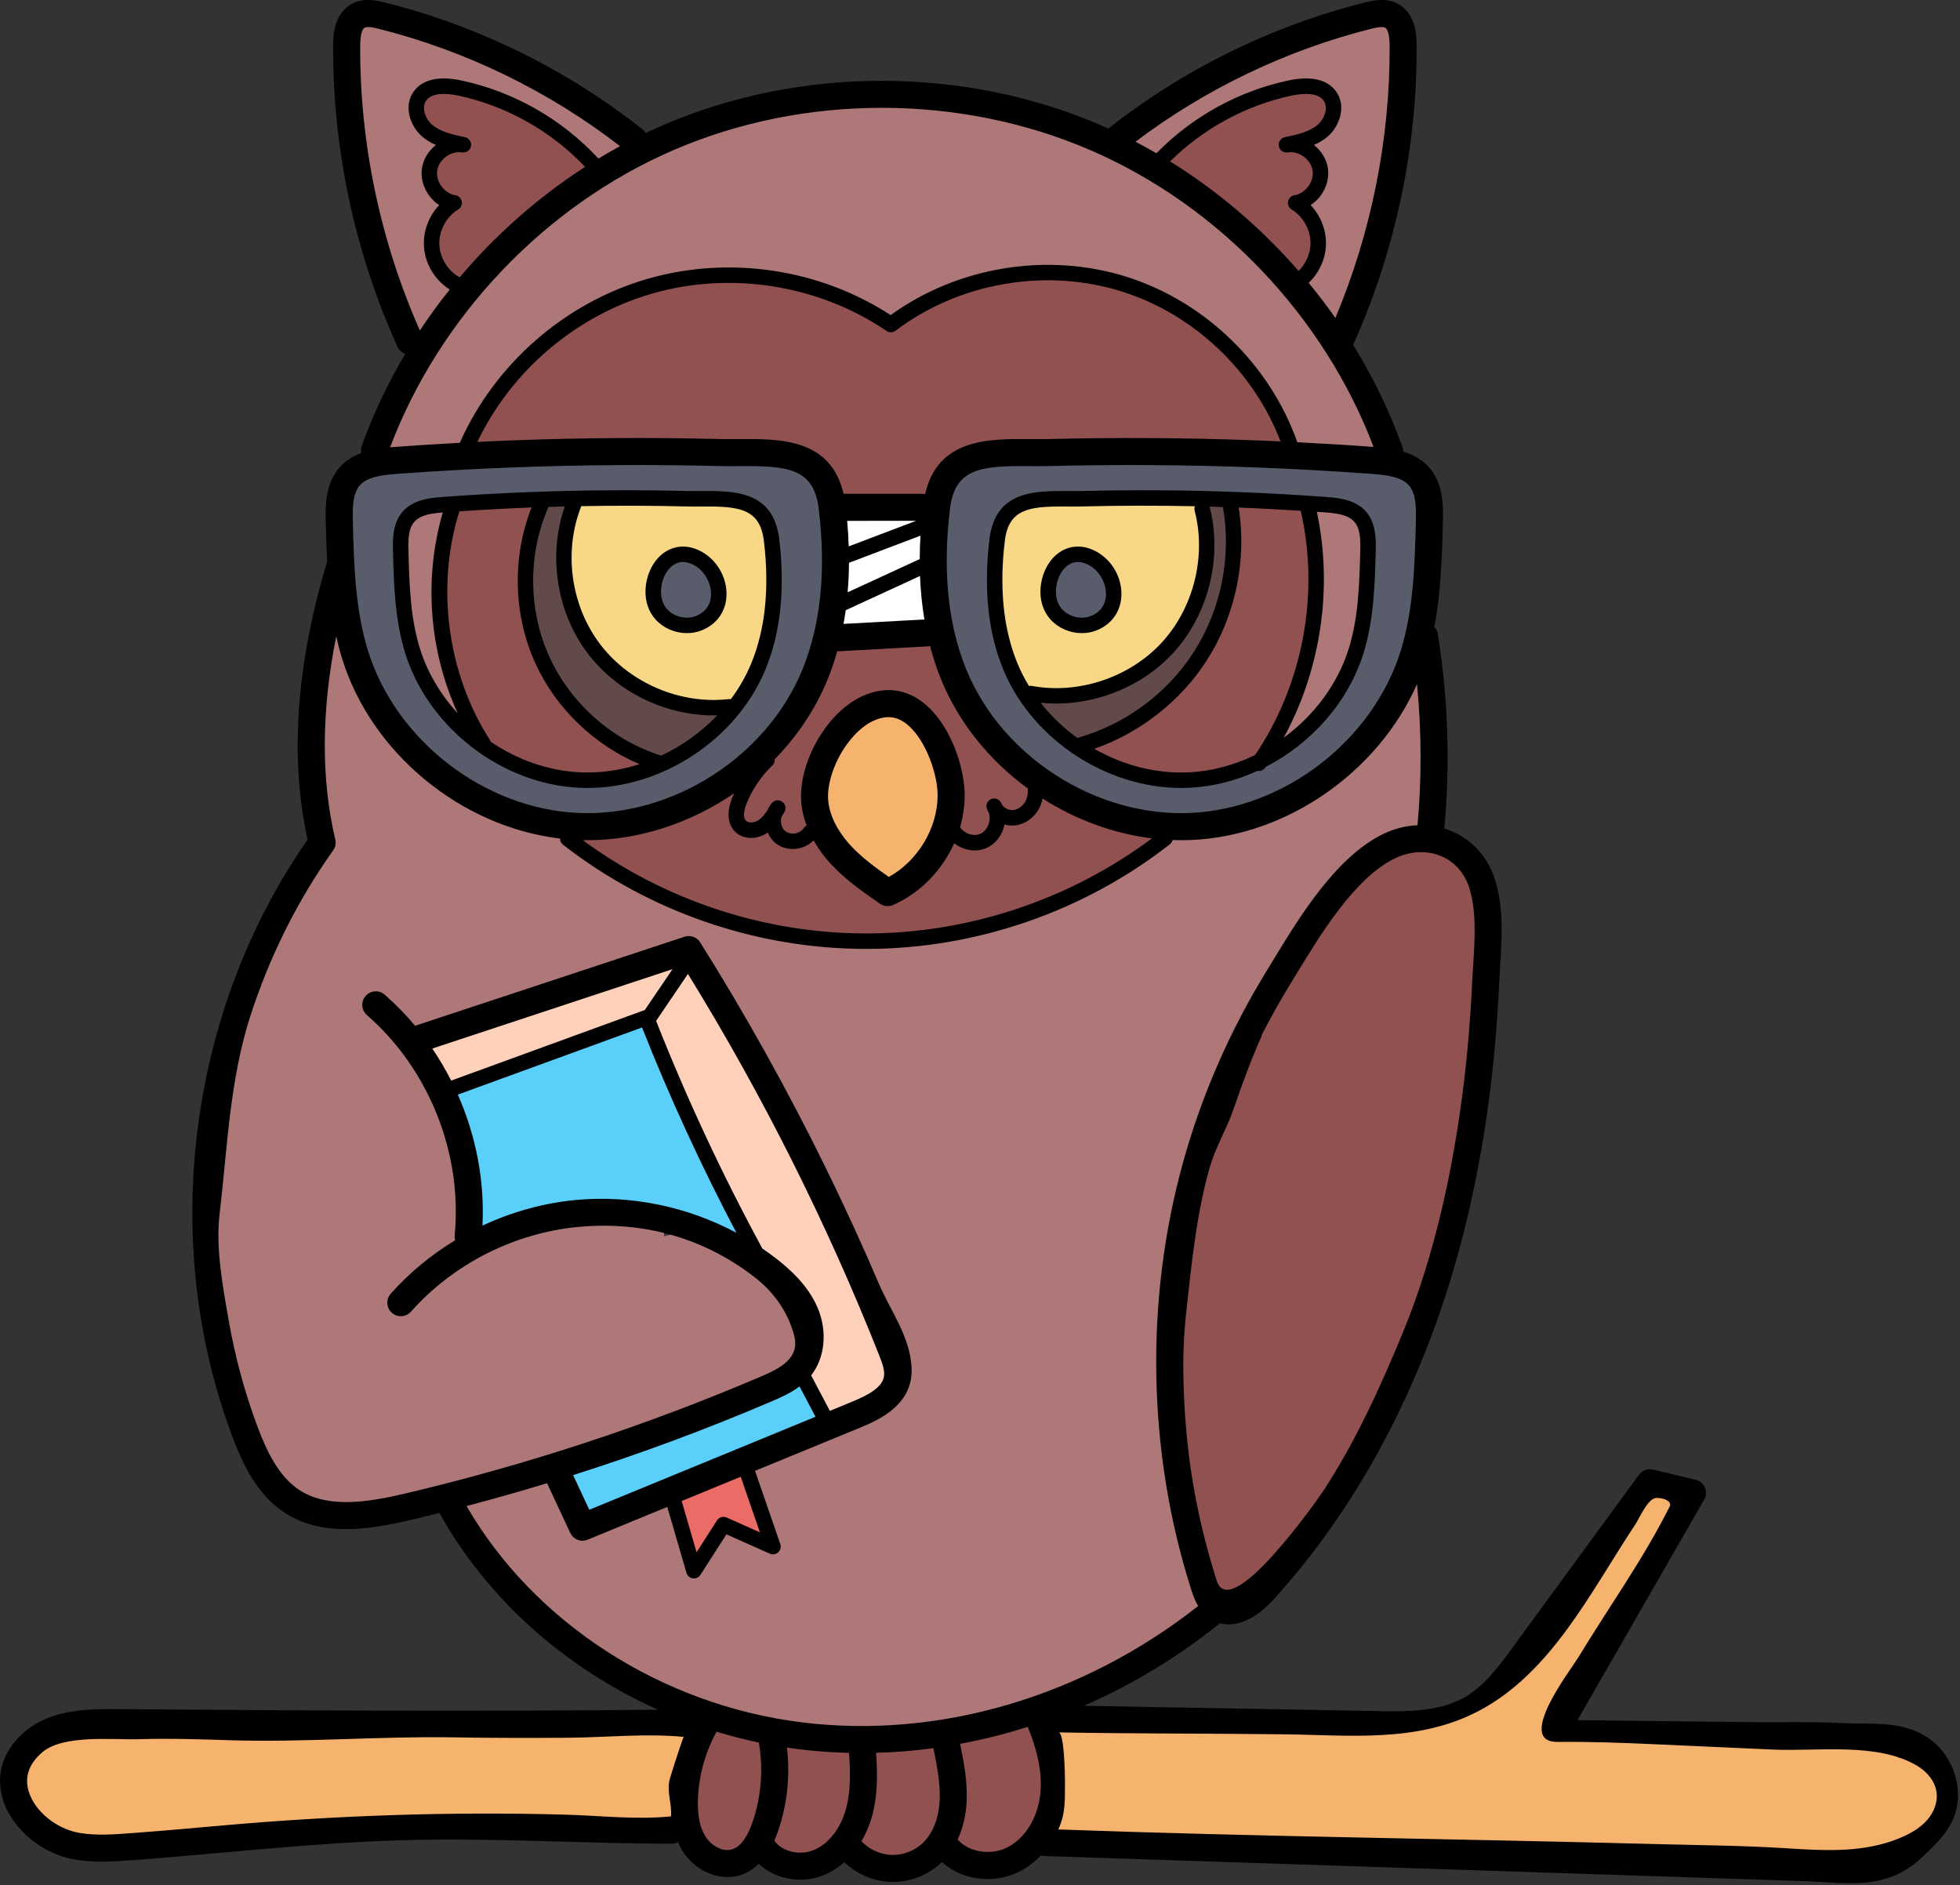 <?xml version="1.0" encoding="UTF-8" standalone="no"?>
<svg
   xmlns:dc="http://purl.org/dc/elements/1.1/"
   xmlns:cc="http://creativecommons.org/ns#"
   xmlns:rdf="http://www.w3.org/1999/02/22-rdf-syntax-ns#"
   xmlns:svg="http://www.w3.org/2000/svg"
   xmlns="http://www.w3.org/2000/svg"
   xmlns:sodipodi="http://sodipodi.sourceforge.net/DTD/sodipodi-0.dtd"
   xmlns:inkscape="http://www.inkscape.org/namespaces/inkscape"
   height="216.382pt"
   version="1.1"
   viewBox="0 -10 225.001 216.382"
   width="225pt"
   id="svg2968"
   sodipodi:docname="spiegazione.svg"
   inkscape:version="0.92.3 (unknown)">
  <rect x="0" y="-10" width="225.001" height="216.382" fill="#333333" stroke="none"/>
  <defs
     id="defs2972" />
  <sodipodi:namedview
     pagecolor="#ffffff"
     bordercolor="#666666"
     borderopacity="1"
     objecttolerance="10"
     gridtolerance="10"
     guidetolerance="10"
     inkscape:pageopacity="0"
     inkscape:pageshadow="2"
     inkscape:window-width="1366"
     inkscape:window-height="741"
     id="namedview2970"
     showgrid="false"
     fit-margin-top="0"
     fit-margin-left="0"
     fit-margin-right="0"
     fit-margin-bottom="0"
     inkscape:zoom="0.43652344"
     inkscape:cx="183.46751"
     inkscape:cy="254.52407"
     inkscape:window-x="0"
     inkscape:window-y="27"
     inkscape:window-maximized="1"
     inkscape:current-layer="svg2968" />
  <g
     id="surface1"
     transform="matrix(0.439,0,0,0.439,3.1887071e-4,-10.001)">
    <path
       d="m 387.129,231.414 c -1.473,-4.793 -4.688,-8.453 -9.055,-10.309 -2.023,-0.863 -4.203,-1.297 -6.473,-1.297 -2.859,0 -5.793,0.715 -8.473,2.066 -11.109,5.613 -20.137,20.453 -26.73,31.289 l -0.055,0.094 c -0.586,0.969 -1.16,1.91 -1.719,2.82 -2.508,4.09 -4.973,8.488 -7.324,13.078 l -0.211,0.441 -0.07,0.383 c -1.254,2.832 -2.688,6.09 -3.516,9.539 l -0.43,-2.262 -3.797,9.758 c -2.297,5.898 -4.293,11.871 -5.934,17.754 -2.184,7.828 -3.879,15.965 -5.043,24.184 0,0 -0.152,1.074 -0.16,1.07 l -0.055,0.453 -0.207,1.461 0.031,0.004 c 0,0 -0.129,1.066 -0.129,1.066 -3.211,26.844 -0.609,55.535 7.543,81.242 0.715,2.23 1.566,4.5 3.43,5.66 0.594,0.359 1.25,0.574 1.957,0.652 l -0.984,3.344 4.145,-3.227 2.98,0.086 -1.031,-1.602 1.254,-0.973 c 1.02,-0.797 2.02,-1.723 2.984,-2.766 18,-19.742 32.672,-45.012 42.426,-73.078 l 2.539,-7.305 -0.16,0.09 c 3.051,-9.77 5.609,-19.988 7.594,-30.41 l 0.746,-3.906 -0.039,0.004 0.062,-0.344 c 1.023,-5.797 1.84,-11.203 2.492,-16.531 1.059,-8.688 1.809,-17.691 2.227,-26.762 0.066,-1.383 0.16,-2.812 0.254,-4.258 l 0.019,-0.277 c 0.457,-7.223 0.926,-14.699 -1.09,-21.234 z m 0,0"
       style="fill:#915151;fill-opacity:1;fill-rule:nonzero;stroke:none"
       id="path2891"
       inkscape:connector-curvature="0" />
    <path
       d="m 348.648,24.676 c -0.969,-1.426 -3,-3.121 -7.16,-3.121 -1.312,0 -2.75,0.164 -4.277,0.484 -12.43,2.633 -24.273,9.039 -33.352,18.047 l -2.703,2.68 3.238,2 c 12.25,7.578 23.324,17.016 32.914,28.047 l 2.109,2.43 2.277,-2.273 c 2.367,-2.371 3.82,-5.551 3.984,-8.727 0.207,-4.051 -1.633,-8.176 -4.711,-10.832 1.379,-0.617 2.629,-1.629 3.586,-2.934 1.387,-1.918 1.984,-4.25 1.645,-6.387 -0.332,-2.156 -1.625,-4.191 -3.555,-5.59 -0.445,-0.32 -0.914,-0.598 -1.398,-0.832 1.824,-0.582 3.633,-1.395 5.152,-2.664 2.848,-2.359 4.523,-6.98 2.25,-10.328 z m 0,0"
       style="fill:#915151;fill-opacity:1;fill-rule:nonzero;stroke:none"
       id="path2893"
       inkscape:connector-curvature="0" />
    <path
       d="m 285.152,192.941 -6.219,2.172 5.723,3.27 c 7.559,4.312 15.918,6.598 24.184,6.598 0.672,0 1.348,-0.016 2.016,-0.047 6.363,-0.285 12.641,-1.91 18.656,-4.828 l 0.723,-0.352 0.453,-0.664 c 12.902,-19.043 17.527,-43.793 12.379,-66.207 l -0.5,-2.176 -2.23,-0.145 c -5.645,-0.367 -11.137,-0.652 -16.316,-0.855 l -3.656,-0.145 0.578,3.613 c 2.074,13.031 -0.809,26.84 -7.91,37.887 -6.504,10.105 -16.402,17.875 -27.879,21.879 z m 0,0"
       style="fill:#915151;fill-opacity:1;fill-rule:nonzero;stroke:none"
       id="path2895"
       inkscape:connector-curvature="0" />
    <path
       d="m 122.117,114.25 -2.172,4.527 5.02,-0.234 c 3.141,-0.148 6.293,-0.293 9.41,-0.41 10.648,-0.402 21.551,-0.609 32.398,-0.609 7.082,0 14.258,0.086 21.328,0.262 0.949,0.023 1.926,0.031 2.91,0.031 0.766,0 1.535,-0.008 2.301,-0.012 0.75,-0.004 1.516,-0.008 2.285,-0.008 12.219,0 19.746,1.961 22.062,11.992 l 0.535,2.328 22.879,-0.012 c 0.016,0 0.043,0.004 0.082,0.016 l 2.992,0.77 0.68,-3.012 c 2.289,-10.105 9.789,-12.086 21.973,-12.086 0.809,0 1.609,0.008 2.406,0.012 0.758,0.004 1.523,0.012 2.289,0.012 0.984,0 1.961,-0.008 2.91,-0.031 6.996,-0.172 14.121,-0.258 21.18,-0.258 10.84,0 21.789,0.203 32.547,0.605 2.055,0.074 4.109,0.168 6.176,0.262 l 4.98,0.223 -1.637,-4.273 C 330.242,94.973 314.102,79.676 294.473,73.43 287.93,71.34 281.043,70.281 274.008,70.281 c -14.875,0 -29.438,4.746 -41.078,13.375 -12.312,-8.188 -27.332,-12.688 -42.387,-12.688 -7.16,0 -14.223,0.992 -20.988,2.957 -20.453,5.93 -38.191,21.004 -47.438,40.324 z m 0,0"
       style="fill:#915151;fill-opacity:1;fill-rule:nonzero;stroke:none"
       id="path2897"
       inkscape:connector-curvature="0" />
    <path
       d="m 301.586,216.219 c -9.473,-1.16 -18.93,-4.605 -27.344,-9.953 l -2.625,-1.672 -0.008,-0.074 -1.086,-0.797 c -9.832,-7.188 -17.309,-16.574 -21.625,-27.152 -1.07,-2.621 -2.004,-5.441 -2.773,-8.391 l -0.641,-2.457 -2.523,0.227 c -0.102,0.008 -0.199,0.019 -0.301,0.035 l -23.191,1.285 -2.691,-0.375 -0.711,2.516 c -0.699,2.477 -1.523,4.887 -2.449,7.16 -2.98,7.277 -7.414,13.953 -13.18,19.848 l -0.961,0.984 0.078,0.902 c -0.25,0.25 -0.492,0.508 -0.734,0.766 l -8.523,5.855 c -11.035,7.578 -24.062,11.75 -36.684,11.75 -0.238,0 -0.48,-0.008 -0.723,-0.016 l -9.949,-0.242 7.652,5.645 c 21.871,16.117 48.824,24.996 75.898,24.996 h 0.094 c 27.336,-0.023 54.48,-9.062 76.434,-25.457 l 5.988,-4.473 z m -69.223,17.645 c -0.074,0.035 -0.156,0.051 -0.242,0.051 -0.109,0 -0.207,-0.027 -0.312,-0.102 -4.203,-2.914 -8.551,-5.926 -12.133,-9.746 -1.691,-1.797 -3.148,-3.758 -4.328,-5.828 l -0.926,-1.621 -0.68,-1.82 c -0.59,-1.582 -0.98,-3.117 -1.164,-4.57 -0.723,-5.82 1.922,-13.578 6.582,-19.312 3.605,-4.441 7.973,-7.086 12.289,-7.449 0.301,-0.023 0.602,-0.035 0.898,-0.035 2.953,0 5.734,1.191 8.273,3.543 5.484,5.105 8.695,14.754 8.633,21.141 -0.019,2.414 -0.387,4.883 -1.094,7.328 l -0.391,1.359 0.059,0.09 -1.055,2.359 c -2.91,6.512 -8.168,11.84 -14.41,14.613 z m 0,0"
       style="fill:#915151;fill-opacity:1;fill-rule:nonzero;stroke:none"
       id="path2899"
       inkscape:connector-curvature="0" />
    <path
       d="m 270.477,447.809 -2.633,0.836 c -5.648,1.797 -11.477,3.262 -17.32,4.352 l -2.988,0.559 0.594,2.977 c 0.93,4.664 1.891,9.488 1.648,14.426 -0.16,3.152 -0.859,6.094 -2.086,8.738 l -0.812,1.754 1.262,1.465 c 2.312,2.684 6.102,4.289 10.133,4.289 2.336,0 4.617,-0.539 6.598,-1.562 5.461,-2.828 9.344,-9.016 10.133,-16.148 0.625,-5.664 -0.512,-11.922 -3.477,-19.129 z m 0,0"
       style="fill:#915151;fill-opacity:1;fill-rule:nonzero;stroke:none"
       id="path2901"
       inkscape:connector-curvature="0" />
    <path
       d="m 247.035,456.488 -0.551,-2.762 -2.793,0.375 c -4.891,0.656 -9.832,1.059 -14.684,1.191 l -3.129,0.09 0.219,3.121 c 0.344,4.883 0.484,10.602 -1.074,15.965 -0.566,1.934 -1.352,3.746 -2.332,5.395 l -1.156,1.941 1.555,1.648 c 2.496,2.648 5.973,4.293 9.52,4.504 0.293,0.019 0.582,0.027 0.875,0.027 3.738,0 7.402,-1.488 10.051,-4.09 3.066,-3.02 4.902,-7.633 5.172,-12.992 0.238,-4.82 -0.723,-9.648 -1.672,-14.414 z m 0,0"
       style="fill:#915151;fill-opacity:1;fill-rule:nonzero;stroke:none"
       id="path2903"
       inkscape:connector-curvature="0" />
    <path
       d="m 225.004,458.086 -0.199,-2.711 -2.715,-0.066 c -4.355,-0.109 -8.664,-0.422 -12.809,-0.93 -1.02,-0.129 -2.031,-0.273 -3.043,-0.43 l -3.895,-0.602 0.461,3.918 c 0.816,6.938 0.051,14.062 -2.223,20.621 -0.246,0.723 -0.523,1.43 -0.848,2.152 l -0.695,1.551 0.977,1.395 c 1.898,2.723 5.453,4.414 9.266,4.414 1.57,0 3.082,-0.285 4.496,-0.848 4.68,-1.871 8.5,-6.5 10.215,-12.383 1.539,-5.242 1.395,-10.828 1.012,-16.082 z m 0,0"
       style="fill:#915151;fill-opacity:1;fill-rule:nonzero;stroke:none"
       id="path2905"
       inkscape:connector-curvature="0" />
    <path
       d="m 201.387,455.094 -0.348,-2.008 -1.992,-0.418 c -3.598,-0.75 -7.234,-1.684 -10.812,-2.773 l -2.336,-0.711 -1.172,2.145 c -3.18,5.84 -4.988,12.395 -5.223,18.965 -0.172,5.027 0.688,8.887 2.633,11.801 1.539,2.305 4.637,4.625 8.086,4.625 0.75,0 1.488,-0.113 2.191,-0.336 3.066,-0.992 5.477,-3.973 7.164,-8.859 2.48,-7.18 3.105,-14.938 1.809,-22.43 z m 0,0"
       style="fill:#915151;fill-opacity:1;fill-rule:nonzero;stroke:none"
       id="path2907"
       inkscape:connector-curvature="0" />
    <path
       d="m 153.668,204.977 c 4.828,0 9.707,-0.781 14.496,-2.328 l 7.676,-2.477 -7.43,-3.141 c -11.223,-4.746 -20.551,-13.727 -25.594,-24.645 -5.492,-11.902 -5.875,-26.332 -1.023,-38.602 l 1.691,-4.273 -4.598,0.176 c -5.973,0.227 -12.18,0.559 -18.977,1.012 l -2.047,0.141 -0.613,1.957 c -6.406,20.453 -3.223,44.301 8.305,62.258 l 0.305,0.848 0.812,0.547 c 7.641,5.164 16.277,8.098 24.973,8.484 0.676,0.031 1.348,0.043 2.023,0.043 z m 0,0"
       style="fill:#915151;fill-opacity:1;fill-rule:nonzero;stroke:none"
       id="path2909"
       inkscape:connector-curvature="0" />
    <path
       d="m 111.895,64.242 c 0.234,4.434 2.918,8.707 6.848,10.895 l 2.156,1.199 1.594,-1.883 c 9.324,-11.035 20.133,-20.555 32.125,-28.297 l 3.035,-1.961 -2.48,-2.621 c -9.285,-9.816 -21.652,-16.754 -34.82,-19.535 -1.52,-0.32 -2.957,-0.484 -4.273,-0.484 -4.168,0 -6.191,1.699 -7.16,3.129 -2.266,3.344 -0.59,7.961 2.246,10.312 1.52,1.273 3.324,2.086 5.16,2.672 -0.484,0.234 -0.953,0.512 -1.395,0.832 -1.914,1.375 -3.211,3.406 -3.562,5.574 -0.344,2.164 0.262,4.5 1.656,6.402 0.941,1.301 2.191,2.316 3.57,2.934 -3.078,2.656 -4.918,6.785 -4.699,10.832 z m 0,0"
       style="fill:#915151;fill-opacity:1;fill-rule:nonzero;stroke:none"
       id="path2911"
       inkscape:connector-curvature="0" />
    <path
       d="m 322.328,129.66 -2.434,-0.082 c -1.176,-0.043 -2.355,-0.082 -3.535,-0.113 l -4.297,-0.109 1.387,4.094 c 3.129,12.258 -0.402,26.137 -9.02,35.402 -7.059,7.578 -17.625,12.105 -28.266,12.105 -1.168,0 -2.402,-0.066 -3.773,-0.195 l -6.988,-0.672 4.344,5.512 c 2.887,3.668 6.324,6.953 10.219,9.766 l 1.172,0.852 1.395,-0.395 c 13.094,-3.66 24.812,-12.297 32.145,-23.695 7.539,-11.73 10.48,-26.336 8.07,-40.07 z m 0,0"
       style="fill:#634a4a;fill-opacity:1;fill-rule:nonzero;stroke:none"
       id="path2913"
       inkscape:connector-curvature="0" />
    <path
       d="m 186.621,184.055 c -11.703,0 -23.352,-5.684 -30.391,-14.828 -7.613,-9.887 -9.852,-23.941 -5.707,-35.812 l 1.426,-4.078 -4.316,0.09 c -0.992,0.019 -1.98,0.051 -2.965,0.082 l -3.137,0.09 -0.801,1.605 c -0.07,0.137 -0.125,0.273 -0.176,0.418 -5.672,13.09 -5.496,28.621 0.484,41.59 5.906,12.789 17.477,22.969 30.949,27.223 l 1.117,0.355 1.062,-0.5 c 5.789,-2.715 11.168,-6.586 15.559,-11.195 l 5.043,-5.297 -7.664,0.242 c -0.164,0.008 -0.324,0.016 -0.484,0.016 z m 0,0"
       style="fill:#634a4a;fill-opacity:1;fill-rule:nonzero;stroke:none"
       id="path2915"
       inkscape:connector-curvature="0" />
    <path
       d="m 358.922,120.914 c -10.367,-0.762 -20.742,-1.34 -30.836,-1.719 -10.637,-0.398 -21.496,-0.602 -32.277,-0.602 -7.113,0 -14.309,0.086 -21.375,0.262 -0.953,0.023 -1.914,0.031 -2.871,0.031 -0.793,0 -1.582,-0.008 -2.336,-0.012 -0.645,-0.012 -1.281,-0.012 -1.898,-0.012 -9.477,0 -20.223,0 -21.887,13.758 -2.031,16.695 -0.535,31.344 4.441,43.547 9.48,23.223 33.746,39.441 59.008,39.441 0.84,0 1.68,-0.019 2.523,-0.059 25.859,-1.152 50.164,-19.945 57.793,-44.688 3.41,-11.098 3.727,-22.895 4.031,-34.312 0.117,-4.414 0.012,-8.621 -2.5,-11.551 -2.723,-3.176 -7.332,-3.762 -11.816,-4.086 z m -2.18,23.277 c -0.234,8.52 -0.477,17.332 -3.016,25.57 -3.645,11.84 -12.441,22.078 -24.137,28.086 l -0.789,0.398 -0.148,0.262 -0.301,-0.035 -0.75,0.348 c -5.457,2.5 -11.121,3.902 -16.832,4.16 -0.625,0.027 -1.25,0.035 -1.879,0.035 -9.156,0 -18.625,-3.016 -26.66,-8.488 l -0.273,-0.188 -0.055,-0.019 -0.051,-0.059 -0.246,-0.172 c -7.574,-5.324 -13.301,-12.375 -16.57,-20.391 -3.711,-9.078 -4.824,-20.004 -3.309,-32.473 1.012,-8.316 6.07,-9.84 15.668,-9.84 l 3.176,0.012 c 0.809,0 1.617,-0.004 2.414,-0.023 5.238,-0.129 10.586,-0.195 15.895,-0.195 8.129,0 16.352,0.152 24.438,0.453 7.633,0.285 15.434,0.723 23.188,1.297 3.254,0.234 6.586,0.648 8.488,2.871 1.898,2.207 1.812,5.711 1.75,8.266 l 3,0.074 z m 0,0"
       style="fill:#595c6b;fill-opacity:1;fill-rule:nonzero;stroke:none"
       id="path2917"
       inkscape:connector-curvature="0" />
    <path
       d="m 284.656,144.441 c -0.934,-0.336 -1.879,-0.508 -2.805,-0.508 -2.676,0 -5.074,1.41 -6.746,3.965 -2.457,3.738 -2.957,9.793 0.449,13.457 1.828,1.969 4.574,3.145 7.348,3.145 1.184,0 2.32,-0.207 3.367,-0.617 3.828,-1.477 5.992,-4.664 5.941,-8.758 -0.066,-3.895 -2.465,-8.902 -7.555,-10.684 z m 0,0"
       style="fill:#595c6b;fill-opacity:1;fill-rule:nonzero;stroke:none"
       id="path2919"
       inkscape:connector-curvature="0" />
    <path
       d="m 195.16,118.867 c -0.602,0 -1.219,0.004 -1.848,0.008 -0.781,0.004 -1.574,0.012 -2.367,0.012 -0.961,0 -1.926,-0.008 -2.871,-0.031 -7.07,-0.176 -14.266,-0.262 -21.379,-0.262 -10.785,0 -21.645,0.203 -32.277,0.602 -10.094,0.379 -20.473,0.957 -30.836,1.719 -4.48,0.324 -9.086,0.91 -11.805,4.082 -2.527,2.93 -2.633,7.141 -2.516,11.562 0.305,11.41 0.621,23.207 4.043,34.309 7.617,24.738 31.922,43.531 57.793,44.688 0.848,0.035 1.695,0.055 2.543,0.055 25.246,0 49.496,-16.219 58.977,-39.441 4.977,-12.195 6.473,-26.844 4.449,-43.543 -1.664,-13.758 -12.418,-13.758 -21.906,-13.758 z m 2.316,54.832 c -7.055,17.262 -25.09,29.316 -43.863,29.316 -0.629,0 -1.254,-0.012 -1.879,-0.039 -19.219,-0.855 -37.285,-14.824 -42.957,-33.215 -2.551,-8.277 -2.781,-17.109 -3.008,-25.66 -0.07,-2.562 -0.168,-6.07 1.75,-8.305 1.902,-2.219 5.234,-2.633 8.484,-2.871 7.738,-0.57 15.535,-1.008 23.18,-1.293 8.094,-0.301 16.32,-0.453 24.449,-0.453 5.305,0 10.652,0.062 15.898,0.191 0.832,0.023 1.676,0.027 2.523,0.027 0.473,0 0.953,0 1.434,-0.004 0.605,-0.004 1.227,-0.012 1.852,-0.012 9.238,0 14.438,1.566 15.434,9.844 1.516,12.465 0.406,23.391 -3.297,32.473 z m 0,0"
       style="fill:#595c6b;fill-opacity:1;fill-rule:nonzero;stroke:none"
       id="path2921"
       inkscape:connector-curvature="0" />
    <path
       d="m 181.387,144.441 c -0.934,-0.336 -1.879,-0.508 -2.805,-0.508 -2.68,0 -5.074,1.41 -6.746,3.965 -2.457,3.738 -2.957,9.793 0.449,13.457 1.828,1.969 4.574,3.145 7.348,3.145 1.184,0 2.316,-0.207 3.367,-0.617 3.824,-1.477 5.992,-4.664 5.941,-8.758 -0.066,-3.895 -2.465,-8.902 -7.555,-10.684 z m 0,0"
       style="fill:#595c6b;fill-opacity:1;fill-rule:nonzero;stroke:none"
       id="path2923"
       inkscape:connector-curvature="0" />
    <path
       d="m 207.273,360.094 c -2.129,1.594 -4.582,2.648 -6.551,3.492 -16.781,7.176 -34.199,13.648 -51.77,19.238 l -3.258,1.039 6.902,14.742 64.848,-26.66 -7.359,-13.961 z m 0,0"
       style="fill:#59cffa;fill-opacity:1;fill-rule:nonzero;stroke:none"
       id="path2925"
       inkscape:connector-curvature="0" />
    <path
       d="m 157.273,316.438 c 11.727,0 23.445,2.953 33.883,8.531 l 8.625,4.613 -4.555,-8.656 c -9.184,-17.441 -17.441,-35.406 -24.543,-53.395 l -1.074,-2.715 -53.937,19.656 1.297,2.934 c 4.617,10.43 6.754,21.801 6.188,32.895 l -0.254,4.984 4.52,-2.113 c 7.613,-3.559 15.59,-5.73 23.699,-6.457 2.027,-0.184 4.098,-0.277 6.152,-0.277 z m 0,0"
       style="fill:#59cffa;fill-opacity:1;fill-rule:nonzero;stroke:none"
       id="path2927"
       inkscape:connector-curvature="0" />
    <path
       d="m 243.578,150.48 -0.09,-2.379 h 0.004 l 0.008,-1.91 c 0.012,-2.027 0.07,-3.977 0.188,-5.961 l 0.266,-4.621 -3.699,1.402 -0.703,-3.836 h -21.32 l 0.305,3.277 c 0.188,2.059 0.324,4.188 0.406,6.512 l 0.078,2.113 -0.004,0.004 -0.012,2.051 c -0.023,2.586 -0.133,5.105 -0.332,7.48 l -0.242,2.883 -0.023,0.012 -0.227,1.621 c -0.164,1.172 -0.359,2.324 -0.562,3.473 l -0.664,3.727 28.281,-1.551 -0.555,-3.309 c -0.586,-3.504 -0.957,-7.203 -1.102,-10.988 z m 0,0"
       style="fill:#ffffff;fill-opacity:1;fill-rule:nonzero;stroke:none"
       id="path2929"
       inkscape:connector-curvature="0" />
    <path
       d="m 372.414,167.215 -4.613,10.438 c -9.84,22.242 -32.48,37.902 -56.34,38.965 -0.855,0.039 -1.715,0.059 -2.566,0.059 -0.723,0 -1.434,-0.019 -2.152,-0.047 l -2.465,-0.098 -0.492,2.059 c -21.977,17.074 -49.379,26.488 -77.293,26.508 -27.75,0 -55.086,-9.34 -77.051,-26.328 v -2.188 l -2.645,-0.316 c -24.824,-2.934 -47.242,-21.473 -54.516,-45.078 -0.523,-1.711 -1.008,-3.555 -1.43,-5.477 l -5.871,0.055 c -3.984,19.879 -4.062,38.184 -0.23,54.398 0.035,0.16 0.008,0.328 -0.078,0.449 -15.289,21.406 -25.258,47.059 -28.832,74.188 -0.07,0.531 -0.129,1.066 -0.191,1.598 l -0.254,2.207 -0.223,-0.355 -0.523,9.531 c -1.25,22.738 2.145,45.605 9.816,66.125 2.5,6.688 5.902,14.074 12.172,18.184 3.75,2.449 8.297,3.641 13.891,3.641 5.578,0 11.516,-1.23 16.066,-2.305 32,-7.543 63.527,-17.914 93.711,-30.82 3.488,-1.488 6.539,-2.934 8.582,-5.484 2.977,-3.715 2.789,-8.836 1.617,-12.391 l -0.52,-1.578 0.141,-0.078 -0.332,-0.508 -0.43,-1.309 -0.309,0.176 -0.676,-1.035 c -1.727,-2.645 -4.266,-5.262 -7.754,-8.004 -0.32,-0.254 -0.652,-0.5 -0.984,-0.742 l 0.246,-0.109 -4.699,-2.992 c -4.215,-2.691 -8.809,-4.949 -13.652,-6.719 l -0.832,-0.305 -0.863,0.195 c -2.074,0.473 -4.141,0.977 -6.191,1.516 l -0.047,-3.797 c -5.379,-1.285 -10.863,-1.938 -16.297,-1.938 -2.035,0 -4.082,0.094 -6.09,0.273 -17.535,1.578 -34.305,10.027 -46.008,23.184 -0.125,0.145 -0.281,0.172 -0.391,0.172 -0.094,0 -0.23,-0.023 -0.348,-0.129 -0.227,-0.199 -0.25,-0.543 -0.055,-0.762 4.617,-5.184 10.055,-9.691 16.168,-13.398 l 1.969,-1.195 -0.648,-2.215 c -0.016,-0.066 -0.023,-0.129 -0.019,-0.168 2.16,-22.359 -7.023,-45.398 -23.969,-60.129 -0.223,-0.195 -0.246,-0.539 -0.059,-0.758 0.141,-0.16 0.316,-0.184 0.41,-0.184 0.129,0 0.242,0.043 0.352,0.137 2.688,2.332 5.258,4.961 7.645,7.82 l 1.457,1.738 c 0,0 2.156,-0.965 2.203,-0.988 l 70,-23.133 c 0.059,-0.019 0.117,-0.027 0.176,-0.027 0.145,0 0.34,0.062 0.457,0.25 20.129,32.066 37.523,66.152 51.699,101.309 l 0.305,0.762 0.242,0.184 1.566,4.434 c 0.523,1.48 1.176,3.715 0.793,5.953 -0.977,5.582 -7.32,8.191 -10.746,9.602 l -30.727,12.637 6.785,19.699 -11.652,-5.191 -7.027,10.965 -5.352,-18.379 -23.902,9.828 c -0.074,0.027 -0.156,0.035 -0.215,0.035 -0.156,0 -0.375,-0.082 -0.48,-0.312 l -5.898,-12.602 c -0.039,-0.105 -0.074,-0.207 -0.117,-0.301 l -1.059,-2.465 -2.566,0.777 c -6.898,2.094 -13.957,4.094 -20.973,5.941 l -3.801,1 1.969,3.402 c 18.047,31.188 52.539,53.43 90.008,58.047 5.23,0.645 10.59,0.969 15.922,0.969 31.723,0 63.629,-11.371 89.84,-32.02 l 2.062,-1.625 -1.336,-2.258 c -0.719,-1.223 -1.203,-2.609 -1.582,-3.816 -11.238,-35.301 -11.945,-74.395 -2,-110.082 4.781,-17.152 11.984,-33.625 21.41,-48.973 l 1.742,-2.859 c 6.664,-10.961 15.793,-25.973 27.191,-31.727 2.562,-1.297 5.379,-2.047 8.148,-2.172 l 2.621,-0.113 0.234,-2.613 c 1.125,-12.449 1.082,-25.051 -0.133,-37.449 z m -315.836,133.309 -0.586,-0.949 0.609,0.305 c -0.016,0.215 -0.023,0.43 -0.023,0.645 z m 0,0"
       style="fill:#ae7878;fill-opacity:1;fill-rule:nonzero;stroke:none"
       id="path2931"
       inkscape:connector-curvature="0" />
    <path
       d="m 363.762,4.66 c -0.688,-0.398 -1.492,-0.594 -2.461,-0.594 -1.164,0 -2.406,0.281 -3.457,0.547 C 335.367,10.25 313.68,20.641 295.121,34.66 l -3.766,2.848 4.176,2.203 c 1.965,1.035 3.723,2 5.367,2.953 l 2.02,1.164 1.629,-1.664 c 8.922,-9.125 20.668,-15.59 33.074,-18.203 1.418,-0.301 2.73,-0.449 3.898,-0.449 2.668,0 4.473,0.742 5.508,2.27 1.594,2.348 0.312,5.887 -1.883,7.719 -0.766,0.633 -1.691,1.191 -2.758,1.656 l -4.613,2.004 3.953,3.105 c 1.367,1.074 2.289,2.574 2.531,4.125 0.266,1.645 -0.207,3.445 -1.297,4.934 -0.516,0.703 -1.168,1.324 -1.883,1.789 l -3.012,1.969 2.48,2.609 c 2.176,2.293 3.332,5.367 3.168,8.449 -0.145,2.828 -1.449,5.617 -3.574,7.645 l -2.016,1.922 1.77,2.152 c 2.473,3.012 4.773,6.039 6.836,8.996 l 3.117,4.461 2.109,-5.02 C 361.516,61.555 366.504,36.551 366.383,11.98 366.367,9.305 366.062,6.062 363.762,4.66 Z m 0,0"
       style="fill:#ae7878;fill-opacity:1;fill-rule:nonzero;stroke:none"
       id="path2933"
       inkscape:connector-curvature="0" />
    <path
       d="m 337.457,195.312 c 8.711,-6.387 15.156,-15.258 18.141,-24.973 2.625,-8.496 2.867,-17.445 3.105,-26.184 0.09,-3.461 -0.004,-7.051 -2.223,-9.637 -2.383,-2.773 -6.164,-3.277 -9.84,-3.559 -0.359,-0.023 -0.723,-0.047 -1.086,-0.066 -0.332,-0.019 -0.664,-0.039 -0.996,-0.062 l -3.984,-0.289 0.836,3.91 c 4.07,19 1.023,39.781 -8.359,57.004 z m 0,0"
       style="fill:#ae7878;fill-opacity:1;fill-rule:nonzero;stroke:none"
       id="path2935"
       inkscape:connector-curvature="0" />
    <path
       d="m 363.656,120.195 -1.668,-4.402 C 348.809,81.027 320.656,51.445 286.68,36.652 269.449,29.152 250.062,25.188 230.609,25.188 c -19.305,0 -38.559,3.91 -55.676,11.305 -34.203,14.766 -62.516,44.449 -75.738,79.402 l -1.652,4.371 4.664,-0.316 c 0.25,-0.019 1.301,-0.102 1.301,-0.102 5.137,-0.383 10.668,-0.734 16.898,-1.078 l 1.836,-0.102 0.746,-1.68 c 8.762,-19.766 26.379,-35.16 47.121,-41.184 6.574,-1.906 13.441,-2.871 20.414,-2.871 14.41,0 28.875,4.25 40.734,11.965 l 1.727,1.125 1.668,-1.207 c 11.215,-8.109 25.199,-12.57 39.383,-12.57 6.828,0 13.508,1.023 19.848,3.047 19.426,6.188 35.719,22.023 42.523,41.328 l 0.668,1.895 2.008,0.105 c 7.191,0.367 13.695,0.766 19.879,1.227 z m 0,0"
       style="fill:#ae7878;fill-opacity:1;fill-rule:nonzero;stroke:none"
       id="path2937"
       inkscape:connector-curvature="0" />
    <path
       d="m 116.055,23.512 c 1.168,0 2.48,0.148 3.895,0.449 13.055,2.762 25.238,9.695 34.316,19.527 l 1.66,1.797 2.094,-1.262 c 1.781,-1.07 3.645,-2.141 5.547,-3.176 l 4.031,-2.195 -3.629,-2.809 C 145.059,21.207 122.844,10.41 99.734,4.617 98.738,4.363 97.449,4.07 96.262,4.07 c -0.961,0 -1.758,0.191 -2.477,0.605 -2.277,1.359 -2.59,4.613 -2.605,7.305 -0.121,25.828 5.367,51.984 15.871,75.641 l 2.219,5 3.023,-4.559 c 2.387,-3.598 4.961,-7.129 7.652,-10.492 l 2.102,-2.629 -2.852,-1.789 c -3.113,-1.949 -5.16,-5.402 -5.348,-9.012 -0.156,-3.078 1,-6.16 3.176,-8.449 l 2.492,-2.621 -3.035,-1.965 c -0.711,-0.457 -1.344,-1.062 -1.875,-1.773 -1.086,-1.492 -1.559,-3.301 -1.305,-4.941 0.25,-1.547 1.176,-3.055 2.543,-4.125 l 3.969,-3.117 -4.637,-1.996 c -1.078,-0.469 -1.98,-1.008 -2.754,-1.652 -2.195,-1.828 -3.473,-5.367 -1.875,-7.723 1.031,-1.527 2.832,-2.266 5.508,-2.266 z m 0,0"
       style="fill:#ae7878;fill-opacity:1;fill-rule:nonzero;stroke:none"
       id="path2939"
       inkscape:connector-curvature="0" />
    <path
       d="m 119.887,130.656 -4.328,0.336 c -3.371,0.266 -7.168,0.777 -9.535,3.527 -2.211,2.574 -2.305,6.172 -2.211,9.633 0.223,8.66 0.457,17.613 3.09,26.188 2.027,6.57 5.691,12.871 10.602,18.215 l 4.934,-3.277 c -7.277,-15.883 -8.617,-33.801 -3.766,-50.453 z m 0,0"
       style="fill:#ae7878;fill-opacity:1;fill-rule:nonzero;stroke:none"
       id="path2941"
       inkscape:connector-curvature="0" />
    <path
       d="m 182.445,253.07 -1.305,-2.117 2.141,-3.164 -74.945,24.762 2.223,3.285 c 1.762,2.605 3.355,5.312 4.75,8.055 l 1.203,2.375 51.996,-18.949 0.273,0.699 c 8.016,20.336 17.414,40.477 27.934,59.859 l 0.348,0.641 0.605,0.41 c 1.371,0.934 2.551,1.789 3.602,2.609 3.121,2.453 7.527,6.312 9.746,11.5 2.215,5.172 1.719,10.941 -1.262,14.695 l -1.215,1.531 7.086,13.438 8.391,-3.461 c 4.562,-1.871 9.328,-4.379 10.086,-8.793 0.402,-2.324 -0.418,-4.676 -1.449,-7.285 -13.738,-34.648 -30.629,-68.324 -50.207,-100.09 z m 0,0"
       style="fill:#ffd1ba;fill-opacity:1;fill-rule:nonzero;stroke:none"
       id="path2943"
       inkscape:connector-curvature="0" />
    <path
       d="m 507.98,469.879 -0.094,-1.422 c -0.176,-2.629 -1.125,-5.273 -2.684,-7.453 l -1.52,-2.137 -2.074,1.094 c -1.734,-0.254 -3.496,-0.395 -5.262,-0.438 l 0.527,-3.949 c -3.34,-0.84 -7.047,-0.859 -10.332,-0.879 -1.383,0 -2.984,-0.008 -4.516,-0.086 -4.828,-0.254 -9.793,-0.273 -14.066,-0.273 h -1.758 l -0.008,0.012 h -2.992 c -2.242,0 -4.484,0 -6.707,-0.023 l -50.082,-0.578 c -0.184,0 -0.352,-0.102 -0.445,-0.262 -0.098,-0.172 -0.098,-0.375 -0.008,-0.535 l 11.789,-20.5 h -0.004 l 13.715,-23.852 -0.019,0.012 10.305,-17.922 -10.086,-2.402 -23.582,32.23 -0.113,0.152 -2.684,3.668 h 0.004 l -6.359,8.695 c -1.121,1.527 -2.141,2.91 -3.242,4.324 l -2.652,3.414 -0.207,0.012 -0.816,0.859 c -2.324,2.449 -4.59,4.289 -6.945,5.641 -0.711,0.414 -1.504,0.812 -2.492,1.25 l -1.738,0.77 -1.961,0.559 c -5.062,1.449 -10.5,1.633 -14.672,1.633 0,0 -0.004,0 -0.004,0 -1.223,0 -2.418,-0.016 -3.582,-0.035 l -1.852,-0.031 v 0.004 l -31.977,-0.582 -1.691,-0.031 -2.301,-0.039 -50.156,-0.906 1.34,4.023 c 1.168,3.508 1.887,6.855 2.137,9.953 l 0.176,2.215 -0.019,0.012 -0.082,1.781 c -0.027,0.59 -0.066,1.176 -0.129,1.762 -0.277,2.594 -0.965,5.105 -2.043,7.461 l -1.875,4.102 8.145,0.266 -0.012,0.008 35.844,1.172 0.004,0.008 47.91,1.578 -0.004,0.004 21.699,0.715 32.5,1.078 h -0.004 l 36.523,1.199 v 0.004 l 17.121,0.566 c 0.906,0.031 1.785,0.078 2.66,0.125 l -0.008,0.016 2.336,0.125 0.18,0.012 2.648,0.141 c 1.703,0.09 2.992,0.129 4.18,0.129 5.27,0 10.883,-0.719 16.211,-5.914 l 0.848,-0.816 c 2.879,-2.797 5.008,-4.992 6.141,-7.801 l 0.773,-1.91 0.277,0.019 -0.039,-0.605 0.555,-1.375 z m 0,0"
       style="fill:#f5b36e;fill-opacity:1;fill-rule:nonzero;stroke:none"
       id="path2945"
       inkscape:connector-curvature="0" />
    <path
       d="m 232.352,184.504 c -0.266,0 -0.531,0.012 -0.801,0.031 -4.027,0.328 -8.129,2.828 -11.559,7.047 -4.484,5.52 -7.043,12.953 -6.359,18.5 0.711,5.727 4.102,10.371 6.824,13.258 3.121,3.32 6.922,6.078 10.242,8.402 l 1.535,1.074 1.641,-0.906 c 8.469,-4.688 14.219,-14.254 14.309,-23.801 0.062,-6.02 -3.09,-15.516 -8.301,-20.355 -2.324,-2.156 -4.859,-3.25 -7.531,-3.25 z m 0,0"
       style="fill:#f5b36e;fill-opacity:1;fill-rule:nonzero;stroke:none"
       id="path2947"
       inkscape:connector-curvature="0" />
    <path
       d="m 119.062,451.344 h -0.324 l -16.508,-0.012 v 0.004 l -19.516,-0.07 0.004,-0.004 -4.074,-0.019 c -7.441,-0.027 -15.008,-0.074 -22.734,-0.121 l -3.453,-0.019 -0.004,0.004 -20.18,-0.152 -0.004,-0.004 -3.324,-0.019 c -3.121,0 -5.457,0.102 -7.574,0.332 l -0.934,0.102 -0.016,-0.195 -1.391,0.348 -0.473,0.051 0.004,0.062 -1.582,0.395 c -3.23,0.801 -5.82,2.074 -7.914,3.887 -5.449,4.68 -5.465,9.691 -4.52,13.074 1.801,6.43 8.449,11.988 15.801,13.219 1.891,0.316 3.949,0.473 6.297,0.473 2.641,0 5.281,-0.195 7.836,-0.383 l 0.125,-0.008 c 7.883,-0.586 16,-1.309 23.242,-1.961 15.461,-1.375 31.449,-2.797 47.133,-3.242 4.004,-0.113 8.297,-0.168 13.504,-0.168 h 1.07 l 0.019,-0.019 5.633,0.07 c 7.844,0.09 15.785,0.305 22.613,0.496 l 0.262,0.008 c 8.59,0.234 17.453,0.48 26.199,0.527 l 0.016,0.019 h 4.637 l -0.348,-3.316 c -0.152,-1.449 -0.199,-2.906 -0.145,-4.477 0.019,-0.633 0.074,-1.266 0.129,-1.898 l 0.191,-2.172 0.289,-1.695 c 0.543,-3.176 1.438,-6.305 2.668,-9.293 l 1.719,-4.188 -4.527,0.047 c -18.371,0.207 -37.945,0.309 -59.848,0.32 z m 0,0"
       style="fill:#f5b36e;fill-opacity:1;fill-rule:nonzero;stroke:none"
       id="path2949"
       inkscape:connector-curvature="0" />
    <path
       d="m 174.617,390.707 6.5,22.324 8.449,-13.18 14.238,6.348 -8.316,-24.078 z m 0,0"
       style="fill:#eb6b66;fill-opacity:1;fill-rule:nonzero;stroke:none"
       id="path2951"
       inkscape:connector-curvature="0" />
    <path
       d="m 312.523,129.367 c -4.598,-0.094 -9.238,-0.145 -13.793,-0.145 -5.297,0 -10.613,0.066 -15.789,0.191 -0.773,0.019 -1.559,0.023 -2.344,0.023 l -1.512,-0.004 c -0.473,-0.008 -0.934,-0.008 -1.395,-0.008 -6.965,0 -16.508,0 -17.906,11.566 -1.555,12.805 -0.395,24.059 3.438,33.438 0.891,2.195 1.988,4.375 3.27,6.477 l 1.055,1.73 1.875,-0.312 c 2.203,0.395 4.48,0.598 6.766,0.598 11.152,0 22.246,-4.762 29.672,-12.734 9.023,-9.695 12.742,-24.203 9.527,-37.07 l 1.387,-3.664 z m -26.961,32.691 c -0.828,0.316 -1.75,0.484 -2.672,0.484 -2.23,0 -4.434,-0.941 -5.898,-2.52 -2.754,-2.965 -2.293,-7.949 -0.25,-11.059 1.289,-1.973 3.113,-3.059 5.129,-3.059 0.691,0 1.402,0.125 2.117,0.379 3.625,1.273 6.203,4.922 6.266,8.867 0.043,3.227 -1.668,5.738 -4.691,6.906 z m 0,0"
       style="fill:#f8d787;fill-opacity:1;fill-rule:nonzero;stroke:none"
       id="path2953"
       inkscape:connector-curvature="0" />
    <path
       d="m 184.926,129.43 c -0.477,0 -3.016,0.008 -3.016,0.008 -0.785,0 -1.566,-0.004 -2.332,-0.023 -4.98,-0.125 -10.172,-0.188 -15.422,-0.188 -3.977,0 -8.094,0.039 -12.234,0.109 l -2.398,0.094 -0.473,2.23 c -4.902,12.738 -2.699,27.941 5.625,38.766 7.398,9.613 19.633,15.586 31.926,15.586 1.352,0 2.711,-0.07 4.043,-0.215 l 1.703,0.359 1.148,-1.535 c 2.391,-3.195 4.34,-6.625 5.793,-10.18 3.836,-9.391 4.992,-20.645 3.441,-33.449 -1.414,-11.562 -10.887,-11.562 -17.805,-11.562 z m -2.637,32.629 c -0.824,0.316 -1.746,0.484 -2.668,0.484 -2.227,0 -4.434,-0.941 -5.898,-2.52 -2.746,-2.961 -2.285,-7.945 -0.25,-11.059 1.293,-1.973 3.113,-3.059 5.129,-3.059 0.691,0 1.402,0.125 2.117,0.379 3.629,1.273 6.203,4.922 6.266,8.867 0.039,3.227 -1.668,5.738 -4.695,6.906 z m 0,0"
       style="fill:#f8d787;fill-opacity:1;fill-rule:nonzero;stroke:none"
       id="path2955"
       inkscape:connector-curvature="0" />
    <path
       d="m 105.914,170.645 c 6.023,19.562 25.242,34.422 45.691,35.332 0.668,0.027 1.336,0.043 2.008,0.043 19.766,0 39.152,-12.855 46.633,-31.184 3.902,-9.559 5.082,-20.988 3.508,-33.969 -1.527,-12.602 -11.941,-12.547 -20.297,-12.477 -1.297,0.008 -2.59,0.019 -3.859,-0.016 -13.445,-0.332 -27.078,-0.242 -40.527,0.262 -7.734,0.289 -15.57,0.727 -23.285,1.293 -3.715,0.273 -7.898,0.824 -10.547,3.914 -2.664,3.098 -2.547,7.457 -2.469,10.34 0.234,8.75 0.477,17.797 3.145,26.461 z m 45.871,31.293 c -8.359,-0.371 -16.488,-3.281 -23.434,-7.973 -0.051,-0.145 -0.113,-0.281 -0.199,-0.414 -11.184,-17.344 -14.211,-40.152 -8.035,-59.852 6.285,-0.426 12.613,-0.777 18.887,-1.016 -5.156,13.047 -4.789,28.219 1.094,40.961 5.383,11.668 15.316,21.152 27.145,26.156 -4.988,1.605 -10.223,2.371 -15.457,2.137 z m 21.105,-4.367 c -12.688,-4.004 -23.551,-13.535 -29.125,-25.617 -5.656,-12.254 -5.801,-26.949 -0.387,-39.309 0.012,-0.031 0.019,-0.066 0.031,-0.094 1.426,-0.047 2.852,-0.094 4.277,-0.129 -4.48,12.832 -2.133,27.848 6.168,38.633 7.688,9.992 20.195,15.996 32.77,15.996 0.309,0 0.617,-0.019 0.926,-0.027 -4.164,4.383 -9.18,7.98 -14.66,10.547 z m 6.605,-65.156 c 1.312,0.035 2.648,0.023 3.988,0.016 9.398,-0.062 15.219,0.336 16.262,8.926 1.492,12.289 0.402,23.039 -3.238,31.953 -1.387,3.398 -3.223,6.586 -5.41,9.516 -0.191,-0.035 -0.391,-0.051 -0.594,-0.031 -12.598,1.414 -25.723,-4.16 -33.449,-14.199 -7.727,-10.043 -9.75,-24.16 -5.16,-35.973 0.039,-0.094 0.059,-0.191 0.082,-0.285 9.18,-0.164 18.395,-0.148 27.52,0.078 z m -71.191,4.062 c 1.59,-1.855 4.543,-2.266 7.484,-2.492 -5.043,17.34 -3.57,36.195 3.922,52.539 -4.5,-4.902 -7.98,-10.711 -9.938,-17.07 -2.504,-8.133 -2.738,-16.898 -2.965,-25.375 -0.082,-2.996 -0.027,-5.832 1.496,-7.602 z m 0,0"
       style="fill:#000000;fill-opacity:1;fill-rule:nonzero;stroke:none"
       id="path2957"
       inkscape:connector-curvature="0" />
    <path
       d="m 346.723,129.934 c -7.719,-0.57 -15.551,-1.004 -23.289,-1.297 -13.445,-0.504 -27.078,-0.594 -40.523,-0.258 -1.273,0.027 -2.566,0.019 -3.863,0.012 -8.355,-0.047 -18.766,-0.121 -20.297,12.48 -1.574,12.977 -0.395,24.406 3.508,33.965 3.574,8.758 9.871,16.262 17.621,21.715 0.191,0.191 0.41,0.352 0.66,0.457 8.344,5.68 18.297,9.012 28.355,9.012 0.668,0 1.336,-0.016 2.008,-0.043 6.207,-0.277 12.297,-1.844 17.945,-4.434 0.105,0.016 0.211,0.047 0.316,0.047 0.641,0 1.266,-0.301 1.656,-0.859 0.051,-0.07 0.094,-0.141 0.145,-0.211 11.984,-6.164 21.664,-17 25.629,-29.875 2.668,-8.66 2.91,-17.711 3.145,-26.457 0.074,-2.883 0.191,-7.242 -2.469,-10.344 -2.652,-3.09 -6.836,-3.641 -10.547,-3.91 z m -83.961,11.422 c 0.992,-8.176 6.309,-8.93 14.93,-8.93 0.438,0 0.879,0.004 1.332,0.004 1.336,0.012 2.676,0.019 3.984,-0.016 9.766,-0.242 19.633,-0.254 29.453,-0.051 -0.137,0.371 -0.164,0.785 -0.059,1.195 3.113,11.961 -0.316,25.535 -8.738,34.582 -8.418,9.047 -21.711,13.449 -33.863,11.199 -0.254,-0.047 -0.504,-0.035 -0.742,0.008 -1.176,-1.926 -2.203,-3.941 -3.059,-6.039 -3.641,-8.914 -4.73,-19.668 -3.238,-31.953 z m 9.344,42.383 c 1.348,0.141 2.699,0.215 4.055,0.215 11.336,0 22.746,-4.766 30.461,-13.059 9.34,-10.035 13.141,-25.09 9.691,-38.355 -0.008,-0.023 -0.023,-0.047 -0.031,-0.074 1.172,0.031 2.344,0.066 3.512,0.105 2.281,13.004 -0.504,26.828 -7.645,37.93 -6.969,10.84 -18.02,18.965 -30.426,22.438 -3.613,-2.613 -6.875,-5.707 -9.617,-9.199 z m 38.617,18.199 c -8.562,0.391 -17.121,-1.902 -24.582,-6.156 11.984,-4.18 22.539,-12.414 29.406,-23.094 7.531,-11.715 10.547,-26.238 8.352,-39.984 5.398,0.207 10.828,0.504 16.242,0.852 4.988,21.719 0.559,45.395 -11.938,63.848 -5.465,2.656 -11.41,4.266 -17.48,4.535 z m 44.977,-57.859 c -0.227,8.477 -0.461,17.242 -2.965,25.375 -2.895,9.398 -9.105,17.613 -17.055,23.438 9.723,-17.84 12.922,-39.184 8.664,-59.066 0.691,0.047 1.391,0.082 2.082,0.133 3.035,0.227 6.137,0.605 7.777,2.52 1.523,1.77 1.574,4.605 1.496,7.602 z m 0,0"
       style="fill:#000000;fill-opacity:1;fill-rule:nonzero;stroke:none"
       id="path2959"
       inkscape:connector-curvature="0" />
    <path
       d="m 179.625,165.539 c 1.277,0 2.555,-0.223 3.75,-0.684 4.203,-1.625 6.672,-5.266 6.602,-9.738 -0.078,-5.184 -3.477,-9.98 -8.262,-11.664 -4.121,-1.449 -8.238,0.035 -10.754,3.875 -2.637,4.016 -3.336,10.547 0.555,14.738 2.086,2.242 5.105,3.473 8.109,3.473 z m -5.285,-16 c 0.699,-1.062 2.082,-2.602 4.246,-2.602 0.547,0 1.141,0.102 1.789,0.328 3.594,1.262 5.52,4.938 5.562,7.914 0.027,1.613 -0.461,4.535 -4.016,5.906 -2.477,0.957 -5.605,0.211 -7.441,-1.77 -2.371,-2.555 -1.922,-7.062 -0.141,-9.777 z m 0,0"
       style="fill:#000000;fill-opacity:1;fill-rule:nonzero;stroke:none"
       id="path2961"
       inkscape:connector-curvature="0" />
    <path
       d="m 282.895,165.539 c 1.281,0 2.555,-0.223 3.75,-0.684 4.203,-1.625 6.672,-5.266 6.602,-9.738 -0.078,-5.184 -3.477,-9.98 -8.262,-11.664 -4.121,-1.449 -8.238,0.035 -10.754,3.875 -2.633,4.016 -3.332,10.547 0.559,14.738 2.078,2.242 5.102,3.473 8.105,3.473 z m -5.285,-16 c 0.699,-1.062 2.082,-2.602 4.246,-2.602 0.547,0 1.141,0.102 1.789,0.328 3.594,1.262 5.52,4.938 5.566,7.914 0.023,1.613 -0.465,4.535 -4.02,5.906 -2.473,0.957 -5.602,0.211 -7.441,-1.77 -2.371,-2.555 -1.922,-7.062 -0.141,-9.777 z m 0,0"
       style="fill:#000000;fill-opacity:1;fill-rule:nonzero;stroke:none"
       id="path2963"
       inkscape:connector-curvature="0" />
    <path
       d="m 503.73,454.07 c -5.348,-3.379 -11.621,-3.41 -17.152,-3.441 -1.52,-0.008 -2.957,-0.016 -4.336,-0.086 -5.73,-0.301 -11.551,-0.285 -17.18,-0.27 -2.844,0.004 -5.688,0.016 -8.523,-0.019 L 412.496,449.75 445.633,392.082 c 0.559,-0.969 0.625,-2.141 0.18,-3.168 -0.441,-1.02 -1.344,-1.777 -2.43,-2.031 l -11.137,-2.637 c -1.383,-0.324 -2.828,0.207 -3.668,1.355 l -32.945,45.027 c -3.48,4.754 -7.422,10.145 -12.594,13.125 -6.785,3.91 -15.512,3.754 -23.219,3.617 l -76.41,-1.375 c 12.578,-5.48 24.59,-12.719 35.609,-21.59 0.75,0.203 1.52,0.312 2.309,0.312 3.715,0 7.793,-2.238 11.73,-6.555 19.754,-21.664 35.426,-49.543 45.324,-80.629 5.246,-16.465 9.07,-34.332 11.371,-53.094 1.062,-8.707 1.824,-17.812 2.262,-27.062 0.066,-1.441 0.16,-2.918 0.254,-4.422 0.461,-7.254 0.984,-15.477 -1.254,-22.746 -1.836,-5.961 -5.867,-10.523 -11.344,-12.855 -0.652,-0.277 -1.312,-0.512 -1.984,-0.715 1.547,-16.934 0.992,-34.016 -1.691,-50.809 -0.113,-0.727 -0.445,-1.367 -0.918,-1.867 1.734,-9.074 1.988,-18.305 2.227,-27.297 0.105,-3.961 0.266,-9.949 -3.484,-14.32 -1.887,-2.199 -4.293,-3.48 -6.867,-4.262 -0.008,-0.367 -0.055,-0.742 -0.188,-1.109 -3.324,-9.344 -7.688,-18.332 -12.926,-26.805 10.992,-24.41 16.738,-51.438 16.609,-78.207 -0.012,-2.223 -0.039,-8.125 -4.641,-10.812 -3.27,-1.906 -6.969,-0.984 -8.957,-0.484 -24.242,6.078 -47.402,17.469 -67.027,32.945 -0.508,-0.23 -1.012,-0.465 -1.523,-0.688 -35.977,-15.664 -78.961,-15.73 -114.984,-0.172 -1.488,0.645 -2.957,1.32 -4.422,2.016 -0.203,-0.309 -0.445,-0.602 -0.754,-0.848 C 148.434,18.285 125.117,6.789 100.711,0.668 98.723,0.168 95.023,-0.758 91.754,1.156 87.156,3.84 87.125,9.742 87.113,11.965 c -0.129,26.949 5.688,54.168 16.832,78.707 0.406,0.902 1.152,1.543 2.016,1.855 -4.535,7.652 -8.363,15.703 -11.359,24.043 -0.227,0.625 -0.25,1.27 -0.129,1.879 -2.164,0.801 -4.168,2.012 -5.789,3.902 -3.754,4.371 -3.594,10.355 -3.488,14.32 0.09,3.352 0.184,6.738 0.352,10.137 -8.102,26.902 -9.82,51.363 -5.113,72.742 -15.156,21.699 -25.047,47.492 -28.633,74.707 -3.656,27.762 -0.598,55.797 8.852,81.074 2.73,7.309 6.496,15.414 13.75,20.156 4.855,3.176 10.336,4.32 16.059,4.32 5.57,0 11.371,-1.082 17.063,-2.422 2.465,-0.582 4.93,-1.188 7.391,-1.801 12.488,22.508 32.91,40.582 57.117,51.441 -44.547,0.434 -89.172,0.25 -141.605,-0.156 -6.758,-0.047 -16.961,-0.129 -24.02,5.957 -5.512,4.746 -7.562,10.871 -5.781,17.246 2.199,7.875 10.211,14.664 19.047,16.145 2.34,0.395 4.66,0.531 6.961,0.531 2.797,0 5.559,-0.207 8.27,-0.406 7.734,-0.574 15.605,-1.277 23.219,-1.957 15.43,-1.371 31.383,-2.793 46.977,-3.238 14.16,-0.406 28.621,-0.008 42.605,0.379 9.125,0.254 18.559,0.516 27.852,0.551 h 0.012 c 0.621,0 1.199,-0.172 1.707,-0.457 0.422,0.965 0.91,1.879 1.48,2.73 2.695,4.031 7.172,6.426 11.508,6.426 1.148,0 2.293,-0.168 3.387,-0.52 1.773,-0.57 3.359,-1.566 4.77,-2.938 2.809,2.648 6.781,4.148 10.859,4.148 2.02,0 4.066,-0.367 6.008,-1.141 1.98,-0.789 3.824,-1.965 5.488,-3.441 3.113,2.977 7.281,4.867 11.582,5.137 0.367,0.023 0.734,0.035 1.102,0.035 4.734,0 9.465,-1.902 12.855,-5.203 3.145,2.875 7.48,4.441 11.93,4.441 2.883,0 5.816,-0.656 8.488,-2.039 1.992,-1.027 3.805,-2.418 5.402,-4.078 0.207,0.047 0.422,0.078 0.641,0.086 l 198.965,6.574 c 1.723,0.055 3.43,0.16 5.082,0.262 2.371,0.145 4.711,0.289 7.016,0.289 6.688,0 13.074,-1.211 19.098,-7.09 l 0.809,-0.785 c 3.848,-3.727 8.207,-7.949 8.258,-15.062 0.047,-6.141 -3.199,-12.18 -8.27,-15.383 z M 376.906,223.863 c 3.531,1.5 6.145,4.496 7.355,8.43 1.855,6.035 1.398,13.242 0.957,20.219 -0.098,1.543 -0.195,3.059 -0.266,4.539 -0.426,9.074 -1.172,18 -2.215,26.531 -2.648,21.633 -7.48,44.402 -15.824,64.656 -5.848,14.195 -12.348,28.484 -20.641,41.223 -2.055,3.152 -24.559,34.965 -28.086,23.871 -5.652,-17.77 -8.336,-34.414 -8.734,-53.145 -0.125,-5.918 0.125,-11.473 0.77,-17.355 1.367,-12.504 2.621,-25.102 6.012,-37.258 1.547,-5.559 4.465,-10.168 6.34,-15.621 2.195,-6.387 4.52,-12.734 7.254,-18.91 0.078,-0.172 0.117,-0.344 0.145,-0.52 2.238,-4.367 4.629,-8.668 7.211,-12.879 0.559,-0.91 1.137,-1.859 1.73,-2.836 6.418,-10.555 15.203,-25.012 25.574,-30.25 4.078,-2.066 8.605,-2.32 12.418,-0.695 z m -8.449,-96.914 c 1.828,2.129 1.887,5.723 1.785,9.531 -0.301,11.207 -0.609,22.797 -3.906,33.5 -7.262,23.574 -30.414,41.477 -55.055,42.574 -24.641,1.082 -49.297,-14.688 -58.617,-37.527 -4.781,-11.711 -6.211,-25.855 -4.246,-42.039 1.234,-10.176 7.668,-11.121 18.91,-11.121 0.602,0 1.223,0 1.852,0.004 1.75,0.016 3.555,0.027 5.328,-0.019 17.75,-0.438 35.738,-0.324 53.469,0.344 10.191,0.383 20.527,0.957 30.727,1.707 3.855,0.285 7.785,0.754 9.754,3.047 z m -176.34,90.395 c 2.289,2.402 6.039,2.047 8.406,0.5 0.082,-0.055 0.16,-0.109 0.242,-0.164 0.488,1.168 1.258,2.18 2.242,2.918 1.203,0.902 2.715,1.379 4.285,1.379 0.453,0 0.91,-0.039 1.367,-0.117 1.602,-0.285 3.027,-1.047 4.086,-2.137 1.25,2.211 2.824,4.367 4.746,6.406 3.805,4.051 8.285,7.156 12.621,10.16 0.602,0.414 1.305,0.629 2.012,0.629 0.488,0 0.977,-0.102 1.438,-0.305 7.152,-3.18 12.805,-9.09 15.949,-16.137 0.426,0.328 0.883,0.629 1.379,0.883 1.277,0.66 2.645,0.992 3.984,0.992 1.008,0 2,-0.188 2.926,-0.57 2.148,-0.887 3.828,-2.773 4.598,-5.172 0.113,-0.348 0.203,-0.699 0.273,-1.051 0.922,0.27 1.906,0.355 2.883,0.234 2.801,-0.359 5.363,-2.383 6.523,-5.152 0.25,-0.586 0.434,-1.207 0.559,-1.844 8.648,5.496 18.469,9.156 28.586,10.402 -21.453,16.016 -47.84,24.84 -74.641,24.859 h -0.086 c -26.574,0 -52.758,-8.66 -74.125,-24.41 0.414,0.008 0.828,0.027 1.246,0.027 13.621,0 27.102,-4.547 38.375,-12.281 -0.172,0.375 -0.34,0.746 -0.496,1.125 -1.5,3.699 -1.281,6.832 0.621,8.824 z m 29.82,-74.488 c -0.07,-2.188 -0.207,-4.414 -0.41,-6.676 l 18.023,-0.008 z m 18.758,-2.797 c -0.121,2.074 -0.184,4.109 -0.188,6.117 l -18.848,8.688 c 0.211,-2.512 0.328,-5.082 0.344,-7.711 z m -0.117,10.535 c 0.156,3.93 0.539,7.723 1.148,11.371 l -21.152,1.16 c 0.215,-1.18 0.41,-2.367 0.578,-3.578 z m 0.496,-21.488 -20.492,0.004 c -3.34,-14.461 -16.547,-14.375 -27.301,-14.305 -1.695,0.012 -3.445,0.023 -5.105,-0.016 -17.895,-0.445 -36.035,-0.328 -53.91,0.344 -3.137,0.117 -6.289,0.262 -9.445,0.414 8.898,-18.594 25.746,-32.988 45.574,-38.742 20.664,-5.992 43.629,-2.363 61.43,9.723 0.715,0.484 1.664,0.461 2.355,-0.062 16.688,-12.637 39.441,-16.535 59.383,-10.184 18.75,5.98 34.273,20.789 41.293,39.129 -2.207,-0.098 -4.414,-0.195 -6.613,-0.277 -17.875,-0.672 -36.012,-0.789 -53.91,-0.344 -1.66,0.039 -3.41,0.027 -5.105,0.016 -10.777,-0.078 -24.02,-0.156 -27.32,14.41 -0.27,-0.066 -0.547,-0.109 -0.832,-0.109 z m -24.688,48.598 c 0.984,-2.406 1.84,-4.902 2.562,-7.48 0.148,0.019 0.293,0.043 0.445,0.043 0.062,0 0.129,0 0.195,-0.004 l 23.316,-1.281 c 0.109,-0.008 0.207,-0.035 0.312,-0.051 0.797,3.039 1.758,5.969 2.902,8.773 4.645,11.375 12.695,21.176 22.633,28.445 0.102,1.039 -0.027,2.051 -0.398,2.926 -0.605,1.445 -1.938,2.535 -3.312,2.711 -1.109,0.137 -2.293,-0.379 -2.906,-1.207 -0.133,-0.293 -0.285,-0.582 -0.457,-0.855 -0.551,-0.887 -1.688,-1.207 -2.617,-0.738 -0.934,0.465 -1.359,1.566 -0.98,2.535 0.129,0.328 0.285,0.645 0.465,0.941 0.32,0.863 0.332,1.906 0.008,2.91 -0.402,1.246 -1.258,2.246 -2.293,2.676 -1.039,0.43 -2.352,0.324 -3.52,-0.277 -0.711,-0.367 -1.281,-0.902 -1.695,-1.5 0.754,-2.629 1.184,-5.359 1.211,-8.133 0.066,-6.938 -3.273,-17.484 -9.598,-23.359 -3.391,-3.152 -7.348,-4.641 -11.449,-4.301 -5.141,0.422 -10.242,3.457 -14.371,8.543 -5.227,6.43 -8.066,14.898 -7.234,21.57 0,0 0,0 0,0.004 0.219,1.758 0.676,3.516 1.328,5.25 -0.301,0.156 -0.57,0.383 -0.77,0.684 -0.449,0.691 -1.254,1.188 -2.199,1.355 -0.949,0.16 -1.871,-0.023 -2.531,-0.52 -0.66,-0.492 -1.098,-1.324 -1.203,-2.281 -0.059,-0.547 -0.008,-1.074 0.152,-1.543 0.262,-0.43 0.508,-0.848 0.738,-1.25 0.527,-0.898 0.277,-2.055 -0.574,-2.66 -0.852,-0.605 -2.023,-0.461 -2.703,0.328 -0.445,0.523 -0.812,1.113 -1.082,1.75 -0.691,1.086 -1.477,2.117 -2.449,2.754 -1,0.656 -2.551,0.848 -3.27,0.094 -1.066,-1.113 -0.117,-3.738 0.199,-4.516 1.508,-3.711 3.836,-7.137 6.734,-9.906 0.461,-0.438 0.656,-1.039 0.609,-1.625 5.863,-5.996 10.629,-13.035 13.801,-20.805 z m 28.801,30.371 c -0.082,8.598 -5.242,17.051 -12.762,21.215 -3.48,-2.434 -6.953,-4.988 -9.785,-8.004 -2.41,-2.562 -5.414,-6.652 -6.027,-11.566 v 0.004 c -0.586,-4.711 1.762,-11.391 5.707,-16.246 2.902,-3.574 6.266,-5.691 9.465,-5.953 2.125,-0.168 4.109,0.621 6.059,2.434 4.457,4.141 7.395,12.711 7.344,18.117 z M 358.57,7.523 c 0.867,-0.219 2.895,-0.723 3.676,-0.266 C 362.664,7.5 363.363,8.441 363.383,12 c 0.117,24.262 -4.777,48.746 -14.188,71.141 -2.207,-3.152 -4.539,-6.215 -6.984,-9.188 2.633,-2.504 4.309,-5.98 4.504,-9.66 0.207,-3.949 -1.305,-7.84 -3.996,-10.668 1.012,-0.66 1.922,-1.516 2.664,-2.531 1.555,-2.133 2.227,-4.75 1.844,-7.18 -0.367,-2.301 -1.688,-4.469 -3.648,-6.008 1.227,-0.535 2.414,-1.215 3.484,-2.102 3.191,-2.66 5.035,-7.891 2.445,-11.707 -2.219,-3.27 -6.543,-4.328 -12.512,-3.074 -13.086,2.762 -25.25,9.484 -34.594,19.043 -1.805,-1.043 -3.629,-2.047 -5.477,-3.008 18.254,-13.793 39.48,-23.977 61.645,-29.535 z m -24.164,30.691 c 0.199,1.082 1.23,1.801 2.312,1.625 1.375,-0.227 2.895,0.176 4.168,1.098 1.277,0.918 2.133,2.238 2.352,3.613 0.215,1.371 -0.191,2.891 -1.117,4.16 -0.93,1.27 -2.25,2.121 -3.625,2.332 -0.84,0.129 -1.508,0.77 -1.676,1.602 -0.164,0.832 0.207,1.68 0.934,2.121 3.137,1.906 5.117,5.648 4.926,9.316 -0.129,2.527 -1.309,4.965 -3.102,6.762 -9.711,-11.156 -21.074,-20.875 -33.602,-28.633 8.691,-8.629 19.859,-14.699 31.859,-17.23 2.41,-0.508 6.707,-1.008 8.332,1.387 1.258,1.855 0.121,4.828 -1.688,6.332 -2.277,1.891 -5.582,2.57 -8.496,3.168 -1.074,0.223 -1.777,1.266 -1.578,2.348 z M 94.188,12 c 0.016,-3.559 0.715,-4.5 1.133,-4.742 0.785,-0.457 2.812,0.051 3.676,0.266 22.777,5.711 44.555,16.316 63.137,30.691 -1.906,1.035 -3.797,2.117 -5.656,3.242 -9.5,-10.297 -22.195,-17.535 -35.906,-20.43 -5.969,-1.258 -10.293,-0.199 -12.512,3.07 -2.59,3.816 -0.746,9.051 2.449,11.707 1.07,0.891 2.254,1.566 3.48,2.105 -1.961,1.535 -3.277,3.703 -3.645,6.008 -0.383,2.426 0.285,5.043 1.844,7.176 0.742,1.016 1.652,1.875 2.66,2.535 -2.688,2.824 -4.199,6.715 -3.992,10.664 0.242,4.641 2.84,8.953 6.746,11.402 -2.762,3.453 -5.367,7.027 -7.805,10.711 C 99.465,63.137 94.062,37.449 94.188,12 Z m 26.559,40.645 c -0.164,-0.836 -0.832,-1.477 -1.672,-1.602 -1.375,-0.215 -2.695,-1.062 -3.625,-2.332 -0.93,-1.27 -1.336,-2.789 -1.117,-4.164 0.219,-1.375 1.074,-2.691 2.348,-3.613 1.277,-0.918 2.793,-1.32 4.168,-1.094 1.086,0.176 2.113,-0.547 2.312,-1.625 0.199,-1.082 -0.504,-2.125 -1.578,-2.348 -2.918,-0.598 -6.219,-1.277 -8.492,-3.168 -1.812,-1.508 -2.949,-4.477 -1.691,-6.332 1.625,-2.395 5.918,-1.898 8.336,-1.387 12.648,2.668 24.379,9.27 33.258,18.656 -12.254,7.91 -23.348,17.707 -32.793,28.883 -3.016,-1.684 -5.133,-4.984 -5.312,-8.438 -0.191,-3.668 1.789,-7.41 4.93,-9.316 0.723,-0.441 1.098,-1.289 0.93,-2.121 z m 55.375,-13.402 c 34.258,-14.793 75.141,-14.734 109.359,0.164 33.402,14.543 60.777,43.371 73.703,77.445 -6.617,-0.488 -13.293,-0.895 -19.945,-1.227 -7.137,-20.23 -23.984,-36.668 -44.449,-43.191 -20.719,-6.605 -44.293,-2.781 -61.891,9.953 -18.609,-12.113 -42.285,-15.656 -63.629,-9.461 -21.625,6.273 -39.906,22.273 -49.027,42.852 -5.66,0.305 -11.328,0.66 -16.957,1.074 -0.422,0.031 -0.848,0.066 -1.277,0.105 12.945,-34.246 40.508,-63.199 74.113,-77.715 z M 94.051,126.953 c 1.969,-2.297 5.898,-2.766 9.754,-3.051 10.199,-0.75 20.539,-1.324 30.727,-1.707 17.73,-0.668 35.719,-0.781 53.473,-0.34 1.77,0.043 3.574,0.031 5.324,0.019 12.387,-0.074 19.461,0.395 20.762,11.113 1.965,16.184 0.535,30.328 -4.246,42.043 -9.324,22.836 -33.973,38.609 -58.617,37.523 -24.641,-1.098 -47.797,-19 -55.055,-42.574 -3.297,-10.703 -3.609,-22.293 -3.906,-33.5 -0.102,-3.809 -0.043,-7.402 1.785,-9.527 z m 81.504,336.836 c -0.293,0.941 -0.492,1.633 -0.535,1.855 -0.602,3.215 0.719,6.062 0.434,9.262 -8.934,0.93 -18.551,-0.195 -27.551,-0.445 -30.301,-0.84 -60.199,0.195 -90.406,2.887 -7.586,0.676 -15.434,1.375 -23.113,1.945 -4.52,0.336 -9.191,0.684 -13.539,-0.047 -6.168,-1.035 -11.934,-5.793 -13.406,-11.074 -1.031,-3.691 0.172,-7.055 3.582,-9.992 5.508,-4.746 18.465,-3.242 25.414,-3.453 7.918,-0.242 15.789,0.027 23.699,0.273 19.559,0.605 39.07,-1.082 58.602,-0.75 9.902,0.168 19.801,0.168 29.703,0.102 9.949,-0.07 20.477,-1.191 30.344,-0.227 -0.113,-0.008 -2.215,6.363 -3.227,9.664 z m 21.188,12.758 c -0.941,2.715 -2.613,6.133 -5.254,6.977 -2.465,0.793 -5.422,-0.957 -6.855,-3.102 -1.59,-2.375 -2.285,-5.656 -2.129,-10.031 0.223,-6.156 1.906,-12.219 4.859,-17.621 3.637,1.102 7.332,2.051 11.074,2.836 1.199,7 0.629,14.223 -1.695,20.941 z m 24.371,-3.219 c -1.457,5.004 -4.617,8.906 -8.449,10.434 -3.668,1.465 -8.246,0.289 -10.195,-2.5 0.34,-0.762 0.66,-1.555 0.953,-2.402 2.434,-7.043 3.234,-14.562 2.359,-21.941 1.039,0.156 2.082,0.305 3.129,0.434 4.348,0.535 8.719,0.844 13.098,0.953 0.422,5.754 0.41,10.555 -0.895,15.023 z M 245.711,470.75 c -0.23,4.605 -1.75,8.516 -4.281,11 -2.25,2.215 -5.477,3.41 -8.625,3.219 -2.84,-0.18 -5.586,-1.5 -7.535,-3.57 1.102,-1.855 1.992,-3.902 2.633,-6.09 1.633,-5.602 1.582,-11.453 1.191,-17.016 5.004,-0.137 10.008,-0.543 14.996,-1.223 0.906,4.527 1.844,9.203 1.621,13.68 z m 26.309,-1.59 c -0.68,6.156 -3.945,11.449 -8.531,13.816 -4.379,2.262 -10.227,1.285 -13.074,-2.023 1.352,-2.906 2.176,-6.238 2.355,-9.852 0.262,-5.262 -0.723,-10.293 -1.699,-15.16 5.949,-1.105 11.859,-2.586 17.684,-4.438 2.758,6.711 3.836,12.492 3.266,17.656 z m -62.246,-18.824 c -36.859,-4.539 -70.141,-26.086 -87.777,-56.57 7.059,-1.855 14.09,-3.848 21.078,-5.973 0.031,0.074 0.047,0.152 0.082,0.227 l 5.965,12.77 c 0.598,1.281 1.867,2.039 3.203,2.039 0.449,0 0.902,-0.086 1.344,-0.266 L 174.492,394 l 5.02,17.242 c 0.223,0.762 0.867,1.32 1.652,1.438 0.098,0.012 0.191,0.019 0.289,0.019 0.68,0 1.324,-0.344 1.699,-0.93 l 6.801,-10.605 11.359,5.062 c 0.738,0.328 1.594,0.188 2.188,-0.355 0.594,-0.543 0.809,-1.387 0.547,-2.148 l -6.609,-19.156 28.117,-11.559 c 6.871,-2.824 13.121,-7.102 12.82,-15.277 -0.305,-8.152 -5.48,-14.91 -8.578,-22.152 -4.375,-10.219 -9.012,-20.324 -13.906,-30.301 -9.898,-20.18 -20.844,-39.848 -32.797,-58.883 -0.863,-1.379 -2.559,-1.984 -4.102,-1.477 l -70.172,23.188 c -0.09,0.031 -0.168,0.078 -0.254,0.113 -2.438,-2.918 -5.105,-5.652 -7.984,-8.156 -1.473,-1.285 -3.703,-1.129 -4.984,0.348 -1.281,1.473 -1.129,3.703 0.344,4.984 16.227,14.113 25.02,36.176 22.953,57.578 -0.047,0.453 0.008,0.895 0.125,1.305 -6.258,3.797 -11.973,8.488 -16.844,13.969 -1.297,1.457 -1.168,3.691 0.289,4.988 1.461,1.297 3.695,1.168 4.992,-0.289 11.195,-12.59 27.242,-20.676 44.027,-22.184 16.609,-1.496 32.32,2.766 45.648,13.02 5.113,3.934 8.863,9.07 10.535,15.383 1.574,5.953 -3.73,8.621 -8.551,10.684 -30.043,12.848 -61.402,23.16 -93.215,30.656 -10.008,2.359 -20.277,3.875 -27.629,-0.934 -5.543,-3.625 -8.668,-10.484 -11,-16.715 -3.324,-8.895 -5.797,-18.102 -7.438,-27.453 -1.531,-8.719 -3.477,-19.008 -2.426,-27.875 2.078,-17.531 2.605,-35.133 8.145,-52.172 4.977,-15.312 12.211,-29.887 21.555,-43.004 0.594,-0.832 0.797,-1.875 0.562,-2.867 -3.75,-15.867 -3.648,-33.684 0.25,-53.125 0.426,1.91 0.914,3.812 1.496,5.703 7.668,24.902 31.219,44.129 57.031,47.18 -0.004,0.602 0.258,1.199 0.77,1.598 22.543,17.582 50.691,27.258 79.281,27.258 h 0.09 c 28.613,-0.019 56.789,-9.738 79.332,-27.367 0.363,-0.289 0.598,-0.68 0.703,-1.098 0.758,0.027 1.512,0.043 2.27,0.043 0.898,0 1.801,-0.019 2.703,-0.059 25.098,-1.117 48.812,-17.848 58.945,-40.754 1.199,12.262 1.238,24.621 0.129,36.898 -3.168,0.137 -6.367,0.969 -9.371,2.484 -12.172,6.152 -21.566,21.605 -28.426,32.891 -0.586,0.969 -1.16,1.906 -1.715,2.812 -9.574,15.602 -16.887,32.332 -21.734,49.73 -10.102,36.242 -9.379,75.945 2.027,111.797 0.465,1.461 1.02,3.012 1.859,4.43 -30.148,23.746 -67.785,34.836 -103.539,30.43 z m -90.059,-164.137 48.176,-17.559 c 7.219,18.27 15.508,36.27 24.676,53.688 -12.695,-6.793 -27.348,-9.895 -41.719,-8.605 -8.555,0.77 -16.926,3.102 -24.691,6.734 0.602,-11.73 -1.699,-23.535 -6.441,-34.258 z m -1.734,-3.668 c -1.465,-2.895 -3.121,-5.691 -4.941,-8.375 l 62.816,-20.758 -7.262,10.711 c -0.078,0.019 -0.156,0.031 -0.234,0.059 z m 53.586,-15.613 8.324,-12.273 c 19.488,31.621 36.293,65.105 49.973,99.621 0.859,2.176 1.551,4.105 1.281,5.672 -0.516,2.969 -4.473,4.969 -8.277,6.531 l -5.863,2.414 -4.898,-9.281 c 3.652,-4.621 4.309,-11.57 1.668,-17.742 -2.504,-5.848 -7.281,-10.039 -10.656,-12.684 -1.223,-0.957 -2.484,-1.859 -3.766,-2.734 -10.43,-19.215 -19.766,-39.203 -27.785,-59.523 z m 41.684,103.508 -59.152,24.316 -4.234,-9.062 c 17.66,-5.609 35.059,-12.07 52.035,-19.332 2.125,-0.91 4.785,-2.062 7.172,-3.848 z m -19.555,15.68 5.016,14.539 -8.699,-3.875 c -0.91,-0.406 -1.984,-0.086 -2.523,0.754 l -5.34,8.328 -3.898,-13.395 z m 310.285,89.703 c -1.695,1.957 -3.973,3.328 -6.332,4.391 -1.621,0.727 -3.262,1.316 -4.93,1.785 -8.344,2.363 -17.207,1.793 -25.844,1.246 -11.125,-0.707 -22.328,-0.773 -33.477,-1.07 -52.188,-1.398 -104.562,-1.945 -156.66,-3.836 1.961,-4.301 1.699,-7.766 1.746,-12.309 0.012,-1.438 -0.148,-13.039 -1.66,-13.066 19.527,0.352 39.062,0.273 58.59,0.492 17.359,0.191 35.16,2.332 51.176,-6.055 19.152,-10.023 29.48,-31.422 40.941,-48.664 1.176,-1.77 3.074,-6.324 5.152,-6.988 1.199,-0.383 4.957,0.473 3.852,2.301 -6.789,13.574 -16.004,26.41 -23.875,39.398 -1.918,3.164 -16.578,22.133 -5.336,22.008 8.293,-0.094 16.551,0.207 24.867,0.582 10.508,0.473 21.016,0.945 31.52,1.418 11.574,0.52 27.449,-2.008 37.801,4.352 2.48,1.523 4.539,3.992 4.898,6.883 0.324,2.566 -0.734,5.18 -2.43,7.133 z m 0,0"
       style="fill:#000000;fill-opacity:1;fill-rule:nonzero;stroke:none"
       id="path2965"
       inkscape:connector-curvature="0" />
  </g>
</svg>
